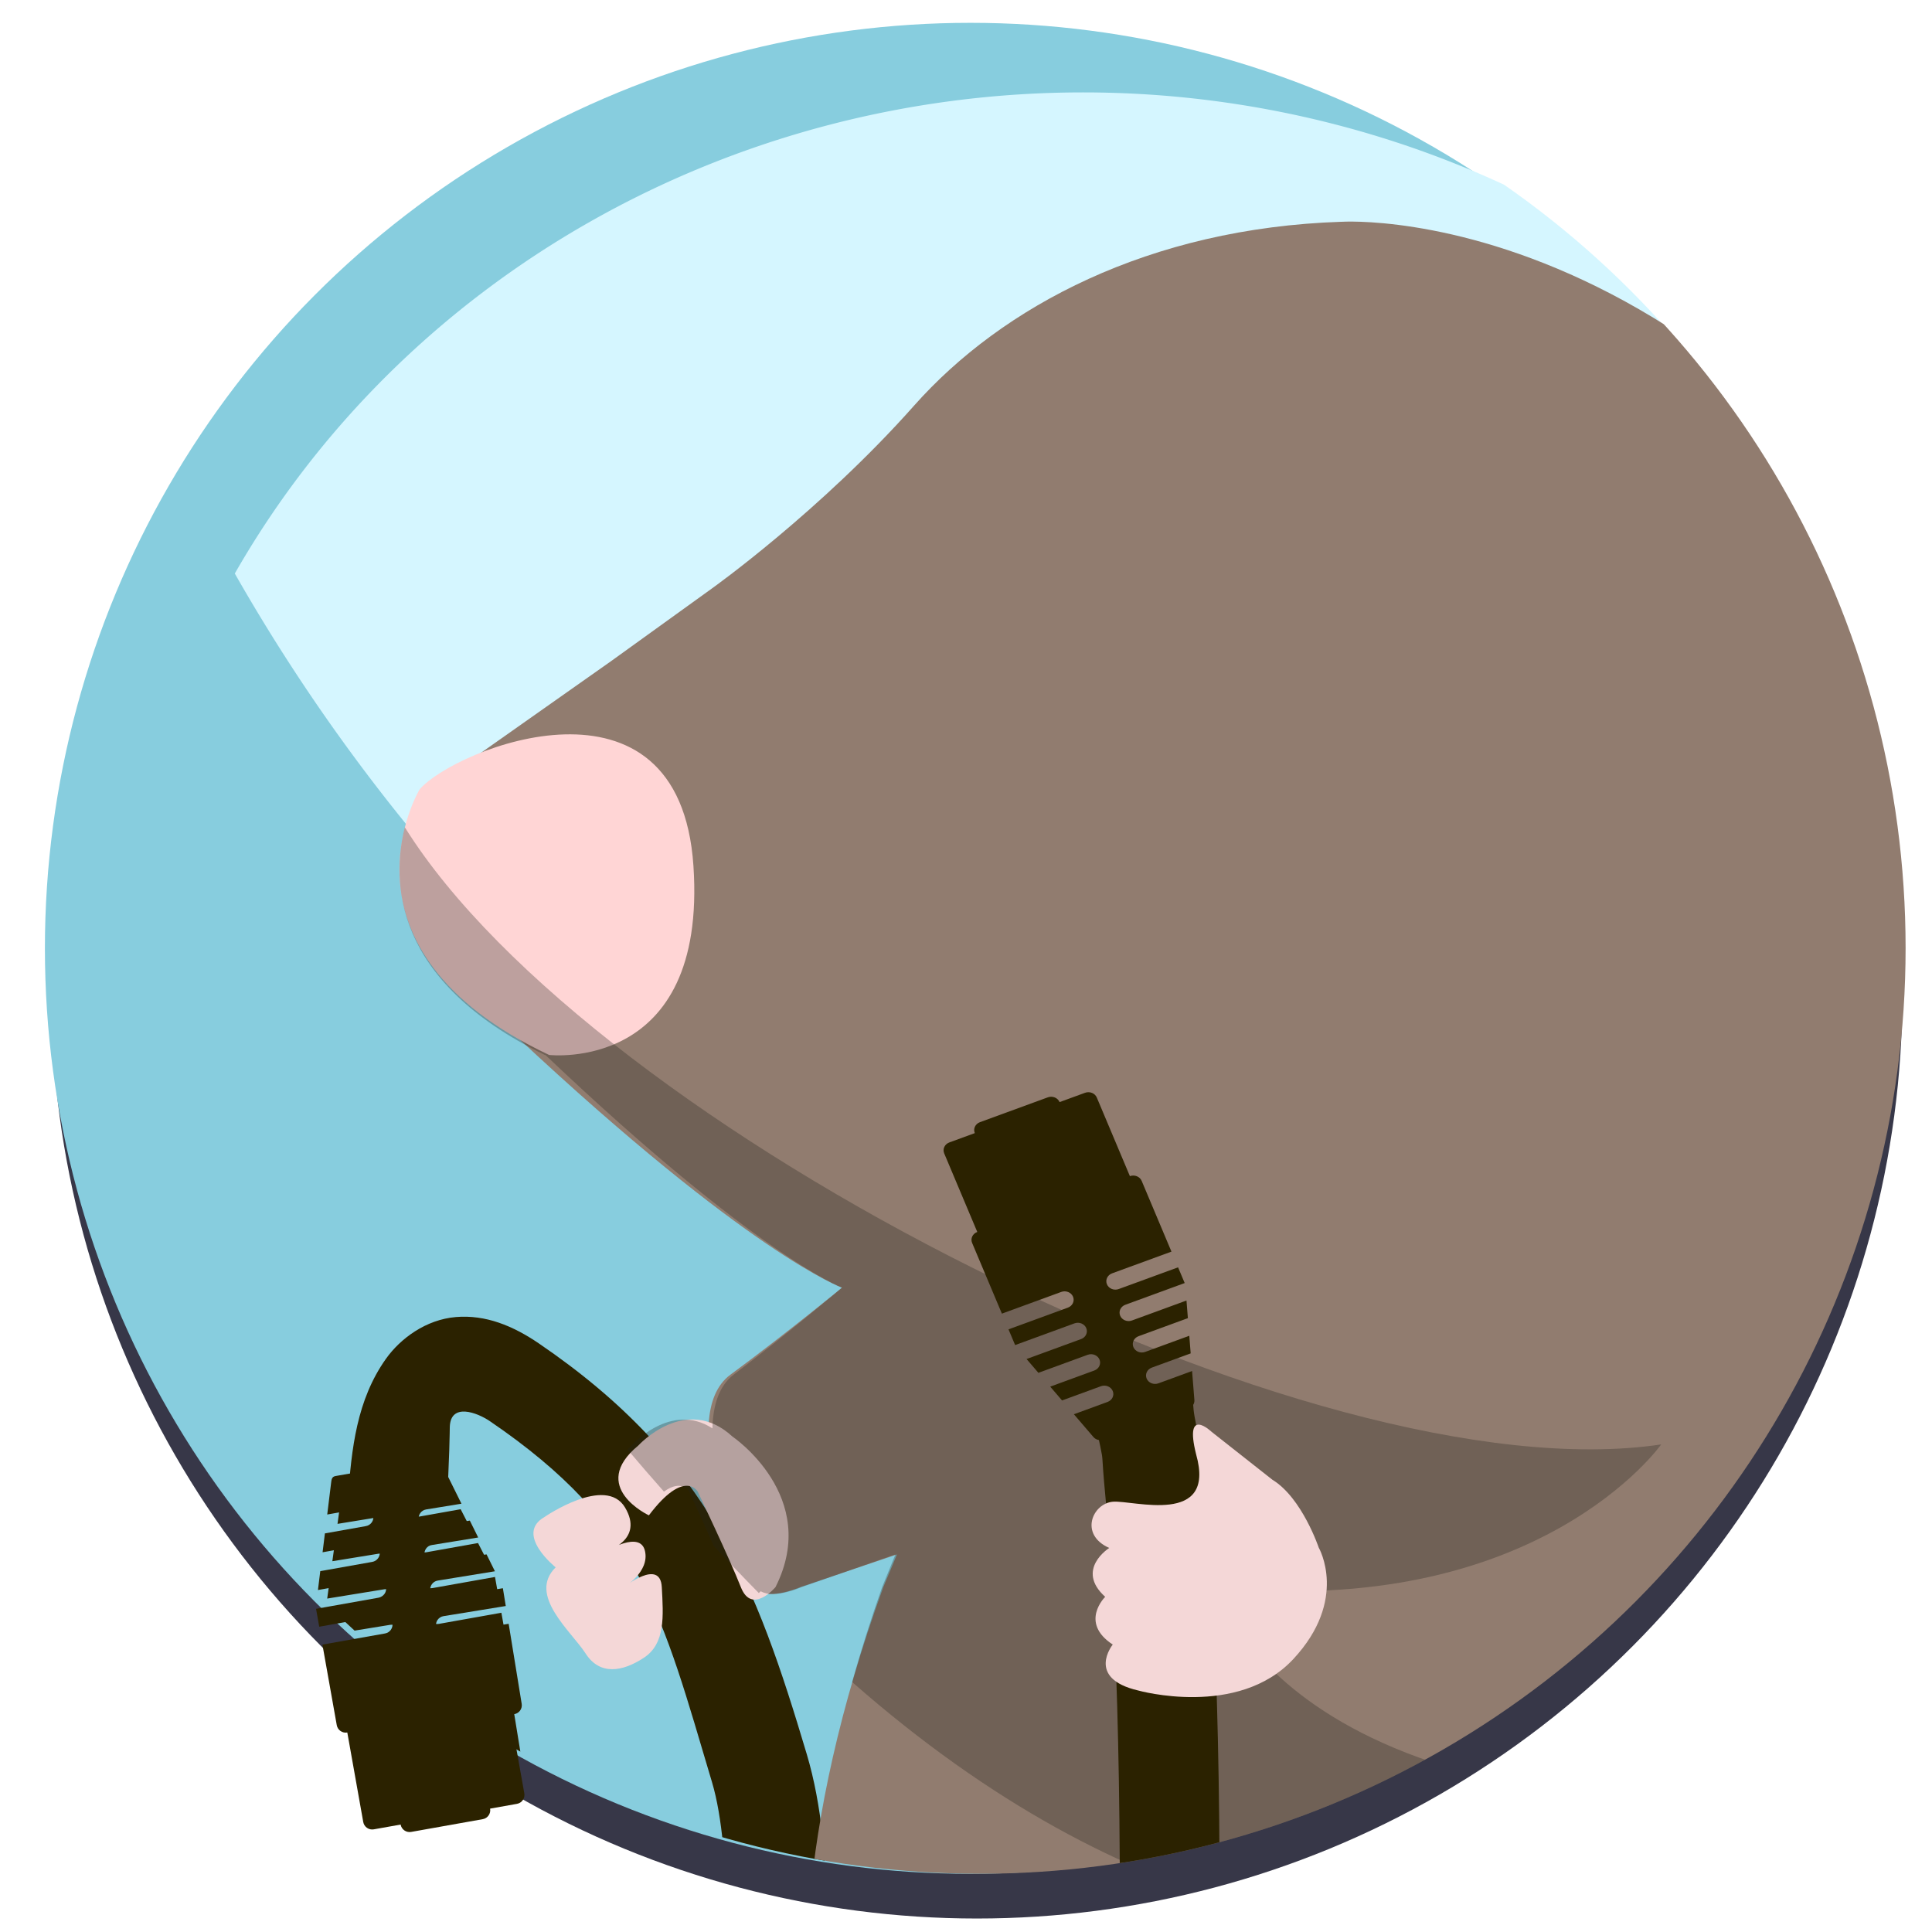 <?xml version="1.0" encoding="UTF-8" standalone="no"?>
<!-- Created with Inkscape (http://www.inkscape.org/) -->

<svg
   xmlns:dc="http://purl.org/dc/elements/1.1/"
   xmlns:cc="http://creativecommons.org/ns#"
   xmlns:rdf="http://www.w3.org/1999/02/22-rdf-syntax-ns#"
   xmlns:svg="http://www.w3.org/2000/svg"
   xmlns="http://www.w3.org/2000/svg"
   xmlns:sodipodi="http://sodipodi.sourceforge.net/DTD/sodipodi-0.dtd"
   xmlns:inkscape="http://www.inkscape.org/namespaces/inkscape"
   width="500"
   height="500"
   viewBox="0 0 132.292 132.292"
   version="1.1"
   id="svg8"
   sodipodi:docname="icon.svg"
   inkscape:version="0.92.4 (5da689c313, 2019-01-14)"
   inkscape:export-filename="/home/em/Code/diglet/web/static/img/logo.png"
   inkscape:export-xdpi="96"
   inkscape:export-ydpi="96">
  <defs
     id="defs2">
    <marker
       inkscape:stockid="Arrow1Lstart"
       orient="auto"
       refY="0.0"
       refX="0.0"
       id="marker1477"
       style="overflow:visible"
       inkscape:isstock="true">
      <path
         id="path1475"
         d="M 0.0,0.0 L 5.0,-5.0 L -12.5,0.0 L 5.0,5.0 L 0.0,0.0 z "
         style="fill-rule:evenodd;stroke:none;stroke-width:1pt;stroke-opacity:1;fill:#d5f6ff;fill-opacity:1"
         transform="scale(0.8) translate(12.5,0)" />
    </marker>
    <marker
       inkscape:stockid="Arrow1Lstart"
       orient="auto"
       refY="0.0"
       refX="0.0"
       id="marker1449"
       style="overflow:visible"
       inkscape:isstock="true">
      <path
         id="path1447"
         d="M 0.0,0.0 L 5.0,-5.0 L -12.5,0.0 L 5.0,5.0 L 0.0,0.0 z "
         style="fill-rule:evenodd;stroke:none;stroke-width:1pt;stroke-opacity:1;fill:#d5f6ff;fill-opacity:1"
         transform="scale(0.8) translate(12.5,0)" />
    </marker>
    <marker
       inkscape:stockid="Arrow1Lstart"
       orient="auto"
       refY="0.0"
       refX="0.0"
       id="marker1427"
       style="overflow:visible"
       inkscape:isstock="true">
      <path
         id="path1425"
         d="M 0.0,0.0 L 5.0,-5.0 L -12.5,0.0 L 5.0,5.0 L 0.0,0.0 z "
         style="fill-rule:evenodd;stroke:none;stroke-width:1pt;stroke-opacity:1;fill:#d5f6ff;fill-opacity:1"
         transform="scale(0.8) translate(12.5,0)" />
    </marker>
    <marker
       inkscape:stockid="Arrow1Lstart"
       orient="auto"
       refY="0.0"
       refX="0.0"
       id="Arrow1Lstart"
       style="overflow:visible"
       inkscape:isstock="true">
      <path
         id="path1149"
         d="M 0.0,0.0 L 5.0,-5.0 L -12.5,0.0 L 5.0,5.0 L 0.0,0.0 z "
         style="fill-rule:evenodd;stroke:none;stroke-width:1pt;stroke-opacity:1;fill:#d5f6ff;fill-opacity:1"
         transform="scale(0.8) translate(12.5,0)" />
    </marker>
    <clipPath
       clipPathUnits="userSpaceOnUse"
       id="clipPath2138">
      <circle
         r="56.193"
         cy="66.297"
         cx="66.135"
         id="circle2140"
         style="fill:#000000;stroke:none;stroke-width:14.117;stroke-miterlimit:4;stroke-dasharray:none;stroke-opacity:1" />
    </clipPath>
    <clipPath
       clipPathUnits="userSpaceOnUse"
       id="clipPath2320">
      <circle
         style="fill:#ffeeaa;fill-opacity:1;stroke:none;stroke-width:10.574;stroke-miterlimit:4;stroke-dasharray:none;stroke-opacity:1"
         id="circle2322"
         cx="66.01"
         cy="66.549"
         r="56.519" />
    </clipPath>
    <clipPath
       clipPathUnits="userSpaceOnUse"
       id="clipPath2460">
      <circle
         style="fill:#6c5d53;fill-opacity:1;stroke:none;stroke-width:4.951;stroke-miterlimit:4;stroke-dasharray:none;stroke-opacity:1"
         id="circle2462"
         cx="66.051"
         cy="66.276"
         r="56.091" />
    </clipPath>
    <clipPath
       clipPathUnits="userSpaceOnUse"
       id="clipPath1683">
      <circle
         style="fill:#0000ff;stroke-width:0.157"
         id="circle1685"
         cx="50.017"
         cy="44.299"
         r="37.573" />
    </clipPath>
    <marker
       inkscape:stockid="Arrow1Lstart"
       orient="auto"
       refY="0"
       refX="0"
       id="marker1477-7"
       style="overflow:visible"
       inkscape:isstock="true">
      <path
         inkscape:connector-curvature="0"
         id="path1475-0"
         d="M 0,0 5,-5 -12.5,0 5,5 Z"
         style="fill:#d5f6ff;fill-opacity:1;fill-rule:evenodd;stroke:none;stroke-width:1pt;stroke-opacity:1"
         transform="matrix(0.8,0,0,0.8,10,0)" />
    </marker>
    <marker
       inkscape:stockid="Arrow1Lstart"
       orient="auto"
       refY="0"
       refX="0"
       id="marker1477-7-3"
       style="overflow:visible"
       inkscape:isstock="true">
      <path
         inkscape:connector-curvature="0"
         id="path1475-0-6"
         d="M 0,0 5,-5 -12.5,0 5,5 Z"
         style="fill:#d5f6ff;fill-opacity:1;fill-rule:evenodd;stroke:none;stroke-width:1pt;stroke-opacity:1"
         transform="matrix(0.8,0,0,0.8,10,0)" />
    </marker>
    <marker
       inkscape:stockid="Arrow1Lstart"
       orient="auto"
       refY="0"
       refX="0"
       id="marker1477-7-3-6"
       style="overflow:visible"
       inkscape:isstock="true">
      <path
         inkscape:connector-curvature="0"
         id="path1475-0-6-2"
         d="M 0,0 5,-5 -12.5,0 5,5 Z"
         style="fill:#87cdde;fill-opacity:1;fill-rule:evenodd;stroke:none;stroke-width:1pt;stroke-opacity:1"
         transform="matrix(0.8,0,0,0.8,10,0)" />
    </marker>
    <marker
       inkscape:stockid="Arrow1Lstart"
       orient="auto"
       refY="0"
       refX="0"
       id="marker1477-7-3-6-6"
       style="overflow:visible"
       inkscape:isstock="true">
      <path
         inkscape:connector-curvature="0"
         id="path1475-0-6-2-1"
         d="M 0,0 5,-5 -12.5,0 5,5 Z"
         style="fill:#87cdde;fill-opacity:1;fill-rule:evenodd;stroke:none;stroke-width:1pt;stroke-opacity:1"
         transform="matrix(0.8,0,0,0.8,10,0)" />
    </marker>
    <clipPath
       clipPathUnits="userSpaceOnUse"
       id="clipPath6255">
      <circle
         style="fill:#87cdde;stroke-width:0.265;marker-end:url(#marker1477-7-3-6-6)"
         id="circle6257"
         cx="66.288"
         cy="66.271"
         r="63.373" />
    </clipPath>
    <marker
       inkscape:stockid="Arrow1Lstart"
       orient="auto"
       refY="0"
       refX="0"
       id="marker1477-7-3-6-7"
       style="overflow:visible"
       inkscape:isstock="true">
      <path
         inkscape:connector-curvature="0"
         id="path1475-0-6-2-9"
         d="M 0,0 5,-5 -12.5,0 5,5 Z"
         style="fill:#aaaaff;fill-opacity:1;fill-rule:evenodd;stroke:none;stroke-width:1pt;stroke-opacity:1"
         transform="matrix(0.8,0,0,0.8,10,0)" />
    </marker>
    <marker
       inkscape:stockid="Arrow1Lstart"
       orient="auto"
       refY="0"
       refX="0"
       id="marker1477-7-3-6-0"
       style="overflow:visible"
       inkscape:isstock="true">
      <path
         inkscape:connector-curvature="0"
         id="path1475-0-6-2-2"
         d="M 0,0 5,-5 -12.5,0 5,5 Z"
         style="fill:#373748;fill-opacity:1;fill-rule:evenodd;stroke:none;stroke-width:1pt;stroke-opacity:1"
         transform="matrix(0.8,0,0,0.8,10,0)" />
    </marker>
  </defs>
  <sodipodi:namedview
     id="base"
     pagecolor="#ffffff"
     bordercolor="#666666"
     borderopacity="1.0"
     inkscape:pageopacity="0.0"
     inkscape:pageshadow="2"
     inkscape:zoom="0.35"
     inkscape:cx="-97.953465"
     inkscape:cy="38.420361"
     inkscape:document-units="px"
     inkscape:current-layer="layer5"
     showgrid="false"
     units="px"
     showguides="true"
     inkscape:guide-bbox="true"
     inkscape:window-width="1852"
     inkscape:window-height="1043"
     inkscape:window-x="68"
     inkscape:window-y="0"
     inkscape:window-maximized="1" />
  <g
     inkscape:groupmode="layer"
     id="layer10"
     inkscape:label="Layer 10" />
  <g
     inkscape:groupmode="layer"
     id="layer9"
     inkscape:label="Layer 9" />
  <g
     inkscape:groupmode="layer"
     id="layer8"
     inkscape:label="Layer 7" />
  <g
     inkscape:groupmode="layer"
     id="layer4"
     inkscape:label="Layer 3">
    <g
       inkscape:groupmode="layer"
       id="layer6"
       inkscape:label="Layer 5" />
  </g>
  <g
     inkscape:label="Layer 1"
     inkscape:groupmode="layer"
     id="layer1"
     transform="translate(0,-164.708)">
    <g
       id="g5118-1-3-8"
       transform="matrix(0.032,-0.029,0.03,0.031,102.441,371.785)"
       style="fill:#48373e">
      <g
         id="g5059-94-7-6"
         style="fill:#48373e">
        <g
           id="g5057-7-4-8"
           style="fill:#48373e">
          <g
             id="g5055-8-5-8"
             style="fill:#48373e" />
        </g>
      </g>
      <g
         id="g5061-5-5-3"
         style="fill:#48373e" />
      <g
         id="g5063-0-4-1"
         style="fill:#48373e" />
      <g
         id="g5065-3-7-4"
         style="fill:#48373e" />
      <g
         id="g5067-6-4-9"
         style="fill:#48373e" />
      <g
         id="g5069-1-4-2"
         style="fill:#48373e" />
      <g
         id="g5071-0-3-0"
         style="fill:#48373e" />
      <g
         id="g5073-6-0-6"
         style="fill:#48373e" />
      <g
         id="g5075-3-7-8"
         style="fill:#48373e" />
      <g
         id="g5077-2-8-9"
         style="fill:#48373e" />
      <g
         id="g5079-0-6-2"
         style="fill:#48373e" />
      <g
         id="g5081-61-8-6"
         style="fill:#48373e" />
      <g
         id="g5083-5-8-6"
         style="fill:#48373e" />
      <g
         id="g5085-5-4-4"
         style="fill:#48373e" />
      <g
         id="g5087-4-3-9"
         style="fill:#48373e" />
      <g
         id="g5089-7-1-5"
         style="fill:#48373e" />
    </g>
  </g>
  <g
     inkscape:groupmode="layer"
     id="layer7"
     inkscape:label="Layer 6" />
  <g
     inkscape:groupmode="layer"
     id="layer3"
     inkscape:label="Layer 2" />
  <g
     inkscape:groupmode="layer"
     id="layer5"
     inkscape:label="Layer 4">
    <g
       id="g5061"
       transform="matrix(-0.034,0.006,-0.006,-0.034,34.548,81.244)" />
    <g
       id="g5063"
       transform="matrix(-0.034,0.006,-0.006,-0.034,34.548,81.244)" />
    <g
       id="g5065"
       transform="matrix(-0.034,0.006,-0.006,-0.034,34.548,81.244)" />
    <g
       id="g5067"
       transform="matrix(-0.034,0.006,-0.006,-0.034,34.548,81.244)" />
    <g
       id="g5069"
       transform="matrix(-0.034,0.006,-0.006,-0.034,34.548,81.244)" />
    <g
       id="g5071"
       transform="matrix(-0.034,0.006,-0.006,-0.034,34.548,81.244)" />
    <g
       id="g5073"
       transform="matrix(-0.034,0.006,-0.006,-0.034,34.548,81.244)" />
    <g
       id="g5075"
       transform="matrix(-0.034,0.006,-0.006,-0.034,34.548,81.244)" />
    <g
       id="g5077"
       transform="matrix(-0.034,0.006,-0.006,-0.034,34.548,81.244)" />
    <g
       id="g5079"
       transform="matrix(-0.034,0.006,-0.006,-0.034,34.548,81.244)" />
    <g
       id="g5081"
       transform="matrix(-0.034,0.006,-0.006,-0.034,34.548,81.244)" />
    <g
       id="g5083"
       transform="matrix(-0.034,0.006,-0.006,-0.034,34.548,81.244)" />
    <g
       id="g5085"
       transform="matrix(-0.034,0.006,-0.006,-0.034,34.548,81.244)" />
    <g
       id="g5087"
       transform="matrix(-0.034,0.006,-0.006,-0.034,34.548,81.244)" />
    <g
       id="g5089"
       transform="matrix(-0.034,0.006,-0.006,-0.034,34.548,81.244)" />
    <g
       id="g1020">
      <circle
         r="63.373"
         cy="67.996"
         cx="66.893"
         id="path176-9-0-3"
         style="fill:#373748;stroke-width:0.265;marker-end:url(#marker1477-7-3-6-0)" />
      <circle
         r="63.373"
         cy="64.936"
         cx="66.448"
         id="path176-9-0"
         style="fill:#87cdde;stroke-width:0.265;marker-end:url(#marker1477-7-3-6)" />
      <path
         transform="translate(0.529,-1.587)"
         clip-path="url(#clipPath6255)"
         inkscape:connector-curvature="0"
         id="path176"
         d="M 73.633,7.914 A 66.22,63.373 0 0 0 15.549,40.858 c 11.903,20.915 36.555,50.174 84.679,62.515 13.081,3.354 22.74,3.361 29.758,1.044 A 66.22,63.373 0 0 0 139.853,71.287 66.22,63.373 0 0 0 73.633,7.914 Z"
         style="fill:#d5f6ff;stroke-width:0.27;marker-end:url(#marker1477)" />
      <g
         clip-path="url(#clipPath1683)"
         transform="matrix(1.687,0,0,1.687,-17.28,-9.814)"
         id="g174">
        <g
           id="g5059"
           transform="matrix(-0.043,0.007,-0.007,-0.043,32.627,88.568)"
           style="fill:#2b2200">
          <g
             id="g5057"
             style="fill:#2b2200">
            <g
               id="g5055"
               style="fill:#2b2200">
              <path
                 sodipodi:nodetypes="ssccsssccsssccsssccssscscsscsscsscscsssccsssccsssccssscccscscccsssccccscsccccscccsscccsscssscc"
                 id="path5051"
                 d="m 86.37,539.051 -1.771,18.352 c -0.354,3.668 25.499,-20.753 26.582,-24.278 l 8.503,-27.648 H 86.37 c -4.642,0 -8.393,-3.752 -8.393,-8.393 0,-4.642 3.752,-8.393 8.393,-8.393 l 38.484,0 5.162,-16.787 -43.646,0 c -4.642,0 -8.393,-3.752 -8.393,-8.393 0,-4.642 3.752,-8.393 8.393,-8.393 h 48.808 l 5.17,-16.787 H 86.37 c -4.642,0 -8.393,-3.752 -8.393,-8.393 0,-4.642 3.756,-8.191 8.393,-8.393 l 58.754,0 0,-16.787 -58.754,0 c -4.642,0 -8.393,-3.752 -8.393,-8.393 0,-4.641 3.752,-8.393 8.393,-8.393 h 58.754 v -75.541 c 0,-4.642 -3.76,-8.393 -8.393,-8.393 v -83.938 c 0,-4.642 -3.76,-8.393 -8.393,-8.393 h -25.18 c 0,-4.642 -3.76,-8.393 -8.393,-8.393 l -67.15,0 c -4.642,0 -8.393,3.752 -8.393,8.393 l -25.18,0 c -4.642,0 -8.393,3.752 -8.393,8.393 l 0,83.934 c -4.642,0 -8.393,3.752 -8.393,8.393 l 0,75.541 h 58.754 c 4.633,0 8.393,3.752 8.393,8.393 0,4.641 -3.76,8.393 -8.393,8.393 h -58.756 l 0,16.787 h 58.754 c 4.633,0 8.393,3.752 8.393,8.393 0,4.642 -3.76,8.393 -8.393,8.393 h -53.978 l 5.162,16.787 48.816,0 c 4.633,0 8.393,3.752 8.393,8.393 0,4.642 -3.763,8.563 -8.393,8.393 H -7.646 l 5.17,16.787 H 36.008 c 4.633,0 8.393,3.752 8.393,8.393 0,4.642 -3.76,8.393 -8.393,8.393 H 2.686 l 8.511,27.648 c 5.768,8.756 14.811,5.926 24.811,5.926 17.92,0 52.625,-23.445 50.362,0.004 z M -20.056,677.95 C 7.686,680.092 34.066,666.613 50.488,649.956 83.333,616.644 95.604,572.814 106.27,526.987 L 16.63,506.134 C 7.58,545.015 1.938,577.72 1.938,577.72 -2.39,600.193 -25.271,587.11 -35.827,577.087 -160.434,458.784 -165.103,373.623 -186.057,211.65 c -8.467,-65.448 15.492,-195.164 44.243,-302.295 28.751,-107.131 60.051,-194.386 60.051,-194.386 l 0.322,-0.864 0.332,-0.919 c 0,0 0.026,-1.618 6.408,-10.844 6.382,-9.226 17.857,-22.51 38.441,-35.711 41.168,-26.403 120.729,-53.841 273.001,-35.085 42.206,5.199 73.149,6.412 99.582,2.174 13.216,-2.119 25.82,-5.281 38.982,-14.19 13.162,-8.909 26.121,-27.938 27.175,-46.672 2.109,-37.468 -18.417,-53.227 -36.275,-69.157 -17.858,-15.93 -40.275,-30.797 -66.895,-45.828 -106.479,-60.124 -279.018,-122.162 -424.342,-118.708 -133.342,3.17 -224.993,18.82 -284.416,34.324 -59.423,15.504 -140.685,46.404 -140.685,46.404 l 97.313,65.894 c 0,0 14.863,-9.734 66.562,-23.223 51.699,-13.489 136.263,-28.375 263.404,-31.397 115.158,-2.738 285.505,55.237 376.924,106.857 1.69,0.954 2.119,1.594 3.755,2.543 -4.579,-0.451 -4.805,0.246 -9.817,-0.371 -167.179,-20.592 -271.311,8.785 -333.992,48.985 -31.341,20.1 -51.83,42.606 -64.426,60.816 -12.428,17.966 -18.141,34.705 -18.298,35.162 -0.418,1.162 -32.344,89.861 -62.001,200.369 -29.851,111.229 -59.243,240.53 -46.647,337.9 21.173,163.663 45.27,285.295 184.968,417.925 21.109,20.041 44.593,34.456 72.335,36.597 z"
                 inkscape:connector-curvature="0"
                 style="fill:#2b2200" />
            </g>
          </g>
        </g>
        <g
           id="g5118-1"
           transform="matrix(0.042,-0.012,0.012,0.042,52.287,42.255)">
          <g
             id="g5059-94">
            <g
               id="g5057-7">
              <g
                 id="g5055-8">
                <path
                   id="path5051-4"
                   d="m 109.228,335.738 h 16.787 c 3.685,0 6.941,-2.401 8.024,-5.926 l 8.503,-27.648 h -33.314 c -4.642,0 -8.393,-3.752 -8.393,-8.393 0,-4.642 3.752,-8.393 8.393,-8.393 h 38.484 l 5.162,-16.787 h -43.646 c -4.642,0 -8.393,-3.752 -8.393,-8.393 0,-4.642 3.752,-8.393 8.393,-8.393 h 48.808 l 5.17,-16.787 h -53.978 c -4.642,0 -8.393,-3.752 -8.393,-8.393 0,-4.642 3.752,-8.393 8.393,-8.393 h 58.754 v -16.787 h -58.754 c -4.642,0 -8.393,-3.752 -8.393,-8.393 0,-4.641 3.752,-8.393 8.393,-8.393 h 58.754 v -75.541 c 0,-4.642 -3.76,-8.393 -8.393,-8.393 V 16.787 c 0,-4.642 -3.76,-8.393 -8.393,-8.393 h -25.18 c 0,-4.642 -3.76,-8.393 -8.393,-8.393 h -67.15 c -4.642,0 -8.393,3.752 -8.393,8.393 H 16.9 c -4.642,0 -8.393,3.752 -8.393,8.393 v 83.934 c -4.642,0 -8.393,3.752 -8.393,8.393 v 75.541 h 58.754 c 4.633,0 8.393,3.752 8.393,8.393 0,4.641 -3.76,8.393 -8.393,8.393 H 0.112 v 16.787 h 58.754 c 4.633,0 8.393,3.752 8.393,8.393 0,4.642 -3.76,8.393 -8.393,8.393 H 4.888 l 5.162,16.787 h 48.816 c 4.633,0 8.393,3.752 8.393,8.393 0,4.642 -3.76,8.393 -8.393,8.393 H 15.212 l 5.17,16.787 h 38.484 c 4.633,0 8.393,3.752 8.393,8.393 0,4.642 -3.76,8.393 -8.393,8.393 H 25.544 l 8.511,27.648 c 1.083,3.525 4.331,5.926 8.024,5.926 h 16.787 c 17.92,0 26.804,0.004 50.362,0.004 z"
                   inkscape:connector-curvature="0"
                   sodipodi:nodetypes="csccsssccsssccsssccssscscsscsscsscscsssccsssccsssccsssccscc" />
              </g>
            </g>
          </g>
          <g
             id="g5061-5" />
          <g
             id="g5063-0" />
          <g
             id="g5065-3" />
          <g
             id="g5067-6" />
          <g
             id="g5069-1" />
          <g
             id="g5071-0" />
          <g
             id="g5073-6" />
          <g
             id="g5075-3" />
          <g
             id="g5077-2" />
          <g
             id="g5079-0" />
          <g
             id="g5081-61" />
          <g
             id="g5083-5" />
          <g
             id="g5085-5" />
          <g
             id="g5087-4" />
          <g
             id="g5089-7" />
        </g>
        <path
           style="fill:#917c6f;fill-opacity:1;stroke:none;stroke-width:0.338px;stroke-linecap:butt;stroke-linejoin:miter;stroke-opacity:1"
           d="m 64.691,14.82 c 0,0 17.743,-1.194 29.856,24.738 12.113,25.932 19.961,43.845 7.848,62.271 0,0 -4.095,7.677 -15.866,9.383 -11.772,1.706 -15.479,0.512 -15.479,0.512 v 0 c 0,0 -7.893,-0.171 -26.319,-6.142 0,0 -1.877,-8.53 1.535,-6.483 0,0 -7.336,-9.102 -0.171,-28.862 l 0.555,-1.327 -3.921,1.327 c 0,0 -1.448,0.633 -1.9,0 -0.452,-0.633 -3.227,-6.937 -0.935,-8.625 2.292,-1.689 4.524,-3.529 4.524,-3.529 0,0 -3.77,-1.357 -13.24,-10.224 0,0 4.946,0.844 6.032,-6.756 1.086,-7.6 -7.479,-4.705 -7.479,-4.705 l 5.308,-3.74 4.102,-2.956 c 0,0 4.403,-3.137 8.203,-7.419 3.571,-4.025 9.541,-7.207 17.347,-7.464 z"
           id="path4646"
           inkscape:connector-curvature="0"
           sodipodi:nodetypes="cscccccccccssccscccsc" />
        <path
           style="fill:#ffd5d5;stroke:none;stroke-width:0.367px;stroke-linecap:butt;stroke-linejoin:miter;stroke-opacity:1"
           d="m 27.275,37.858 c 0,0 -3.882,6.459 5.255,10.779 0,0 6.426,0.746 5.859,-7.677 -0.567,-8.423 -9.675,-4.767 -11.114,-3.102 z"
           id="path4649"
           inkscape:connector-curvature="0" />
        <path
           style="fill:#f4d7d7;stroke:none;stroke-width:0.338px;stroke-linecap:butt;stroke-linejoin:miter;stroke-opacity:1"
           d="m 39.971,64.125 c 0,0 3.604,2.435 1.749,6.112 0,0 -0.96,1.143 -1.407,0 -0.448,-1.143 -1.749,-3.873 -1.749,-3.873 0,0 -0.533,-0.96 -1.983,0.96 0,0 -2.474,-1.152 -0.427,-2.836 0,0 1.919,-2.111 3.817,-0.363 z"
           id="path4678"
           inkscape:connector-curvature="0" />
        <path
           style="fill:#f4d7d7;stroke:none;stroke-width:0.338px;stroke-linecap:butt;stroke-linejoin:miter;stroke-opacity:1"
           d="m 32.349,67.388 c 0,0 2.474,-1.706 3.263,-0.384 0.789,1.322 -0.746,1.77 -0.746,1.77 0,0 1.365,-0.853 1.557,0 0.192,0.853 -0.853,1.463 -0.853,1.463 0,0 1.471,-1.182 1.535,0 0.064,1.182 0.149,2.29 -0.725,2.866 -0.874,0.576 -1.791,0.725 -2.367,-0.171 -0.576,-0.896 -2.367,-2.367 -1.216,-3.497 0,0 -1.685,-1.344 -0.448,-2.047 z"
           id="path4680"
           inkscape:connector-curvature="0"
           sodipodi:nodetypes="cccccccccc" />
        <path
           style="opacity:0.299;fill:#24221c;fill-opacity:1;stroke:none;stroke-width:0.333px;stroke-linecap:butt;stroke-linejoin:miter;stroke-opacity:1"
           d="m 26.674,39.396 c -0.544,2.176 -0.512,6.226 5.682,9.241 0,0 0.022,0.001 0.024,0.001 8.584,8.148 12.039,9.444 12.039,9.444 0,0 -2.168,1.84 -4.394,3.529 -0.602,0.457 -0.842,1.253 -0.866,2.182 -1.694,-1.097 -3.282,0.695 -3.282,0.695 -0.064,0.055 -0.112,0.107 -0.167,0.16 0.477,0.565 0.97,1.135 1.482,1.713 0.736,-0.533 1.027,0.003 1.027,0.003 0,0 0.509,1.106 0.993,2.205 0.592,0.63 1.194,1.264 1.829,1.907 0.028,-0.024 0.057,-0.047 0.081,-0.07 0.558,0.325 1.658,-0.17 1.658,-0.17 l 3.809,-1.327 -0.54,1.327 c -0.47,1.334 -0.871,2.615 -1.219,3.853 22.61,19.871 41.279,4.592 41.279,4.592 C 62.436,80.853 59.623,70.237 59.623,70.237 72.66,71.564 77.669,64.446 77.669,64.446 63.518,66.555 34.265,51.561 26.674,39.396 Z"
           id="path4646-1"
           inkscape:connector-curvature="0"
           sodipodi:nodetypes="ccccccccccccccccccccc" />
        <path
           style="opacity:0.317;fill:#24221c;fill-opacity:1;stroke:none;stroke-width:0.338px;stroke-linecap:butt;stroke-linejoin:miter;stroke-opacity:1"
           d="M 106.793,70.158 C 102.88,83.679 93.302,103.105 71.049,97.5 58.665,94.381 49.807,91.846 43.052,88.789 c 0.541,6.983 3.214,10.31 3.214,10.31 -3.412,-2.047 -1.535,6.483 -1.535,6.483 18.425,5.971 26.318,6.141 26.318,6.141 0,0 3.707,1.194 15.479,-0.512 11.772,-1.706 15.866,-9.383 15.866,-9.383 6.724,-10.228 7.291,-20.299 4.399,-31.67 z"
           id="path4646-1-3"
           inkscape:connector-curvature="0" />
        <path
           style="fill:#ffd5d5;stroke:none;stroke-width:0.338px;stroke-linecap:butt;stroke-linejoin:miter;stroke-opacity:1"
           d="m 83.56,107.032 c 0,0 1.962,-13.99 -3.583,-12.795 -5.545,1.194 -4.009,11.431 -4.009,11.431 0,0 1.621,9.81 5.63,8.53 4.009,-1.28 5.801,-2.644 5.459,-4.095 -0.341,-1.45 -1.109,-6.909 -3.497,-3.071 z"
           id="path4670"
           inkscape:connector-curvature="0" />
        <path
           style="fill:#ffd5d5;stroke:none;stroke-width:0.338px;stroke-linecap:butt;stroke-linejoin:miter;stroke-opacity:1"
           d="m 44.747,99.696 c 0,0 4.095,4.862 0.085,6.142 -4.009,1.28 -4.18,-0.256 -4.18,-0.256 0,0 -5.886,-11.516 -3.241,-16.89 0,0 0.186,-0.336 0.857,0.418 0,0 0.068,-1.561 1.817,-2.375 0,0 3.084,-1.029 2.956,12.961 0,0 0.853,-0.768 1.706,0 z"
           id="path4672"
           inkscape:connector-curvature="0" />
        <path
           style="opacity:0.307;fill:#241f1c;stroke:none;stroke-width:0.338px;stroke-linecap:butt;stroke-linejoin:miter;stroke-opacity:1"
           d="m 80.709,94.166 c -0.228,-0.007 -0.472,0.015 -0.732,0.071 -5.545,1.194 -4.009,11.43 -4.009,11.43 0,0 1.169,7.069 3.976,8.42 1.244,-5.139 1.54,-13.679 1.962,-19.529 -0.341,-0.238 -0.738,-0.378 -1.197,-0.393 z"
           id="path4670-1"
           inkscape:connector-curvature="0" />
        <path
           style="opacity:0.304;fill:#241f1c;stroke:none;stroke-width:0.338px;stroke-linecap:butt;stroke-linejoin:miter;stroke-opacity:1"
           d="m 40.218,86.719 c -0.084,8.14e-4 -0.133,0.017 -0.133,0.017 -1.749,0.814 -1.817,2.375 -1.817,2.375 -0.671,-0.754 -0.857,-0.418 -0.857,-0.418 -2.644,5.374 3.241,16.89 3.241,16.89 0,0 0.029,0.232 0.296,0.441 -0.987,-7.249 -0.559,-14.723 -0.136,-19.087 -0.253,-0.183 -0.466,-0.218 -0.594,-0.217 z"
           id="path4672-8"
           inkscape:connector-curvature="0" />
        <g
           id="g5118-1-3-6"
           transform="matrix(0.041,-0.015,0.016,0.038,47.95,52.122)"
           style="fill:#2b2200">
          <g
             id="g5059-94-7-7"
             style="fill:#2b2200">
            <g
               id="g5057-7-4-3"
               style="fill:#2b2200">
              <g
                 id="g5055-8-5-6"
                 style="fill:#2b2200">
                <path
                   id="path5051-4-2-5"
                   d="m 109.228,335.738 h 16.787 c 3.685,0 6.941,-2.401 8.024,-5.926 l 8.503,-27.648 h -33.314 c -4.642,0 -8.393,-3.752 -8.393,-8.393 0,-4.642 3.752,-8.393 8.393,-8.393 h 38.484 l 5.162,-16.787 h -43.646 c -4.642,0 -8.393,-3.752 -8.393,-8.393 0,-4.642 3.752,-8.393 8.393,-8.393 h 48.808 l 5.17,-16.787 h -53.978 c -4.642,0 -8.393,-3.752 -8.393,-8.393 0,-4.642 3.752,-8.393 8.393,-8.393 h 58.754 v -16.787 h -58.754 c -4.642,0 -8.393,-3.752 -8.393,-8.393 0,-4.641 3.752,-8.393 8.393,-8.393 h 58.754 v -75.541 c 0,-4.642 -3.76,-8.393 -8.393,-8.393 V 16.787 c 0,-4.642 -3.76,-8.393 -8.393,-8.393 h -25.18 c 0,-4.642 -3.76,-8.393 -8.393,-8.393 h -67.15 c -4.642,0 -8.393,3.752 -8.393,8.393 H 16.9 c -4.642,0 -8.393,3.752 -8.393,8.393 v 83.934 c -4.642,0 -8.393,3.752 -8.393,8.393 v 75.541 h 58.754 c 4.633,0 8.393,3.752 8.393,8.393 0,4.641 -3.76,8.393 -8.393,8.393 H 0.112 v 16.787 h 58.754 c 4.633,0 8.393,3.752 8.393,8.393 0,4.642 -3.76,8.393 -8.393,8.393 H 4.888 l 5.162,16.787 h 48.816 c 4.633,0 8.393,3.752 8.393,8.393 0,4.642 -3.76,8.393 -8.393,8.393 H 15.212 l 5.17,16.787 h 38.484 c 4.633,0 8.393,3.752 8.393,8.393 0,4.642 -3.76,8.393 -8.393,8.393 H 25.544 l 8.511,27.648 c 1.083,3.525 4.331,5.926 8.024,5.926 h 16.787 c 17.92,0 26.804,0.004 50.362,0.004 z m 27.274,-21.486 c 0,0 -70.73,-13.743 -94.205,5.998 -4.583,3.854 -2.561,3.952 -5.783,20.912 -3.223,16.96 -0.356,2.323 -14.025,49.032 -27.337,93.417 -82.452,255.81 -192.608,526.878 -118.128,290.685 -93.894,489.468 -33.573,614.061 54.901,113.398 137.167,162.804 152.145,171.177 14.959,11.957 374.58,293.695 866.782,129.436 77.108,-25.733 130.704,-54.288 166.851,-90.022 36.148,-35.734 52.232,-83.136 45.338,-125.654 -13.788,-85.037 -83.151,-140.288 -154.642,-188.332 l -57.718,68.852 c 64.036,43.033 116.661,104.272 121.513,134.201 2.426,14.965 1.047,25.473 -19.196,45.484 -20.243,20.011 -61.964,45.048 -131.284,68.181 C 326.792,1897.737 4.147,1629.175 4.147,1629.175 l -4.011,-3.297 -4.632,-2.323 c 0,0 -68.171,-32.998 -116.356,-132.523 -48.184,-99.525 -75.136,-265.883 35.979,-539.309 C 26.075,678.705 82.194,513.841 110.815,416.036 c 14.311,-48.902 11.159,-38.746 15.1,-59.489 3.942,-20.743 4.273,-17.976 7.127,-28.968 z"
                   inkscape:connector-curvature="0"
                   style="fill:#2b2200" />
              </g>
            </g>
          </g>
          <g
             id="g5061-5-5-6"
             style="fill:#2b2200" />
          <g
             id="g5063-0-4-3"
             style="fill:#2b2200" />
          <g
             id="g5065-3-7-9"
             style="fill:#2b2200" />
          <g
             id="g5067-6-4-4"
             style="fill:#2b2200" />
          <g
             id="g5069-1-4-8"
             style="fill:#2b2200" />
          <g
             id="g5071-0-3-1"
             style="fill:#2b2200" />
          <g
             id="g5073-6-0-2"
             style="fill:#2b2200" />
          <g
             id="g5075-3-7-9"
             style="fill:#2b2200" />
          <g
             id="g5077-2-8-3"
             style="fill:#2b2200" />
          <g
             id="g5079-0-6-9"
             style="fill:#2b2200" />
          <g
             id="g5081-61-8-0"
             style="fill:#2b2200" />
          <g
             id="g5083-5-8-8"
             style="fill:#2b2200" />
          <g
             id="g5085-5-4-8"
             style="fill:#2b2200" />
          <g
             id="g5087-4-3-5"
             style="fill:#2b2200" />
          <g
             id="g5089-7-1-0"
             style="fill:#2b2200" />
        </g>
        <path
           style="fill:#f4d7d7;fill-opacity:1;stroke:none;stroke-width:0.265px;stroke-linecap:butt;stroke-linejoin:miter;stroke-opacity:1"
           d="m 63.775,68.649 c 0,0 -0.68,-2.036 -1.885,-2.769 -2.462,-1.94 -2.462,-1.94 -2.462,-1.94 0,0 -1.137,-1.093 -0.635,0.909 0.827,2.929 -2.553,1.852 -3.38,1.922 -0.827,0.071 -1.375,1.333 -0.146,1.877 0,0 -1.394,0.874 -0.165,1.984 0,0 -1.063,1.039 0.307,1.937 0,0 -1.11,1.37 1.039,1.866 0,0 4.044,1.134 6.289,-1.276 2.244,-2.41 1.039,-4.512 1.039,-4.512 z"
           id="path1341"
           inkscape:connector-curvature="0"
           sodipodi:nodetypes="ccccccccccc" />
      </g>
      <g
         transform="matrix(-0.073,0.013,-0.013,-0.073,-48.672,115.972)"
         style="fill:#2b2200"
         id="g5057-2">
        <g
           style="fill:#2b2200"
           id="g5055-9">
          <path
             style="fill:#2b2200"
             inkscape:connector-curvature="0"
             d="m -1006.068,28.38 19.451,0.069 c 3.685,0.013 4.277,-2.469 5.36,-5.994 l 8.503,-27.648 h -33.314 c -4.642,0 -8.393,-3.752 -8.393,-8.393 0,-4.642 3.752,-8.393 8.393,-8.393 h 38.484 l 5.162,-16.787 h -43.646 c -4.642,0 -8.393,-3.752 -8.393,-8.393 0,-4.642 3.752,-8.393 8.393,-8.393 h 48.808 l 5.17,-16.787 h -53.978 c -4.642,0 -8.393,-3.752 -8.393,-8.393 0,-4.642 3.756,-8.191 8.393,-8.393 h 58.754 v -16.787 h -58.754 c -4.642,0 -8.393,-3.752 -8.393,-8.393 0,-4.641 3.752,-8.393 8.393,-8.393 h 58.754 v -75.541 c 0,-4.642 -3.76,-8.393 -8.393,-8.393 v -83.938 c 0,-4.642 -3.76,-8.393 -8.393,-8.393 h -25.18 c 0,-4.642 -3.76,-8.393 -8.393,-8.393 h -67.15 c -4.642,0 -8.393,3.752 -8.393,8.393 h -25.18 c -4.642,0 -8.393,3.752 -8.393,8.393 v 83.934 c -4.642,0 -8.393,3.752 -8.393,8.393 v 75.541 h 58.754 c 4.633,0 8.393,3.752 8.393,8.393 0,4.641 -3.76,8.393 -8.393,8.393 h -58.756 v 16.787 h 58.754 c 4.633,0 8.393,3.752 8.393,8.393 0,4.642 -3.76,8.393 -8.393,8.393 h -53.978 l 5.162,16.787 h 48.816 c 4.633,0 8.393,3.752 8.393,8.393 0,4.642 -3.763,8.563 -8.393,8.393 h -43.654 l 5.17,16.787 h 38.484 c 4.633,0 8.393,3.752 8.393,8.393 0,4.642 -3.76,8.393 -8.393,8.393 h -33.322 l 8.511,27.648 c 5.768,8.756 14.811,5.926 24.811,5.926 17.92,0 26.804,-0.079 50.362,0.004 z"
             id="path5051-1"
             sodipodi:nodetypes="ssccsssccsssccsssccssscscsscsscsscscsssccsssccsssccssscccs" />
        </g>
      </g>
    </g>
  </g>
  <g
     inkscape:groupmode="layer"
     id="layer2"
     inkscape:label="Layer 8"
     style="display:inline;opacity:0.99" />
</svg>
